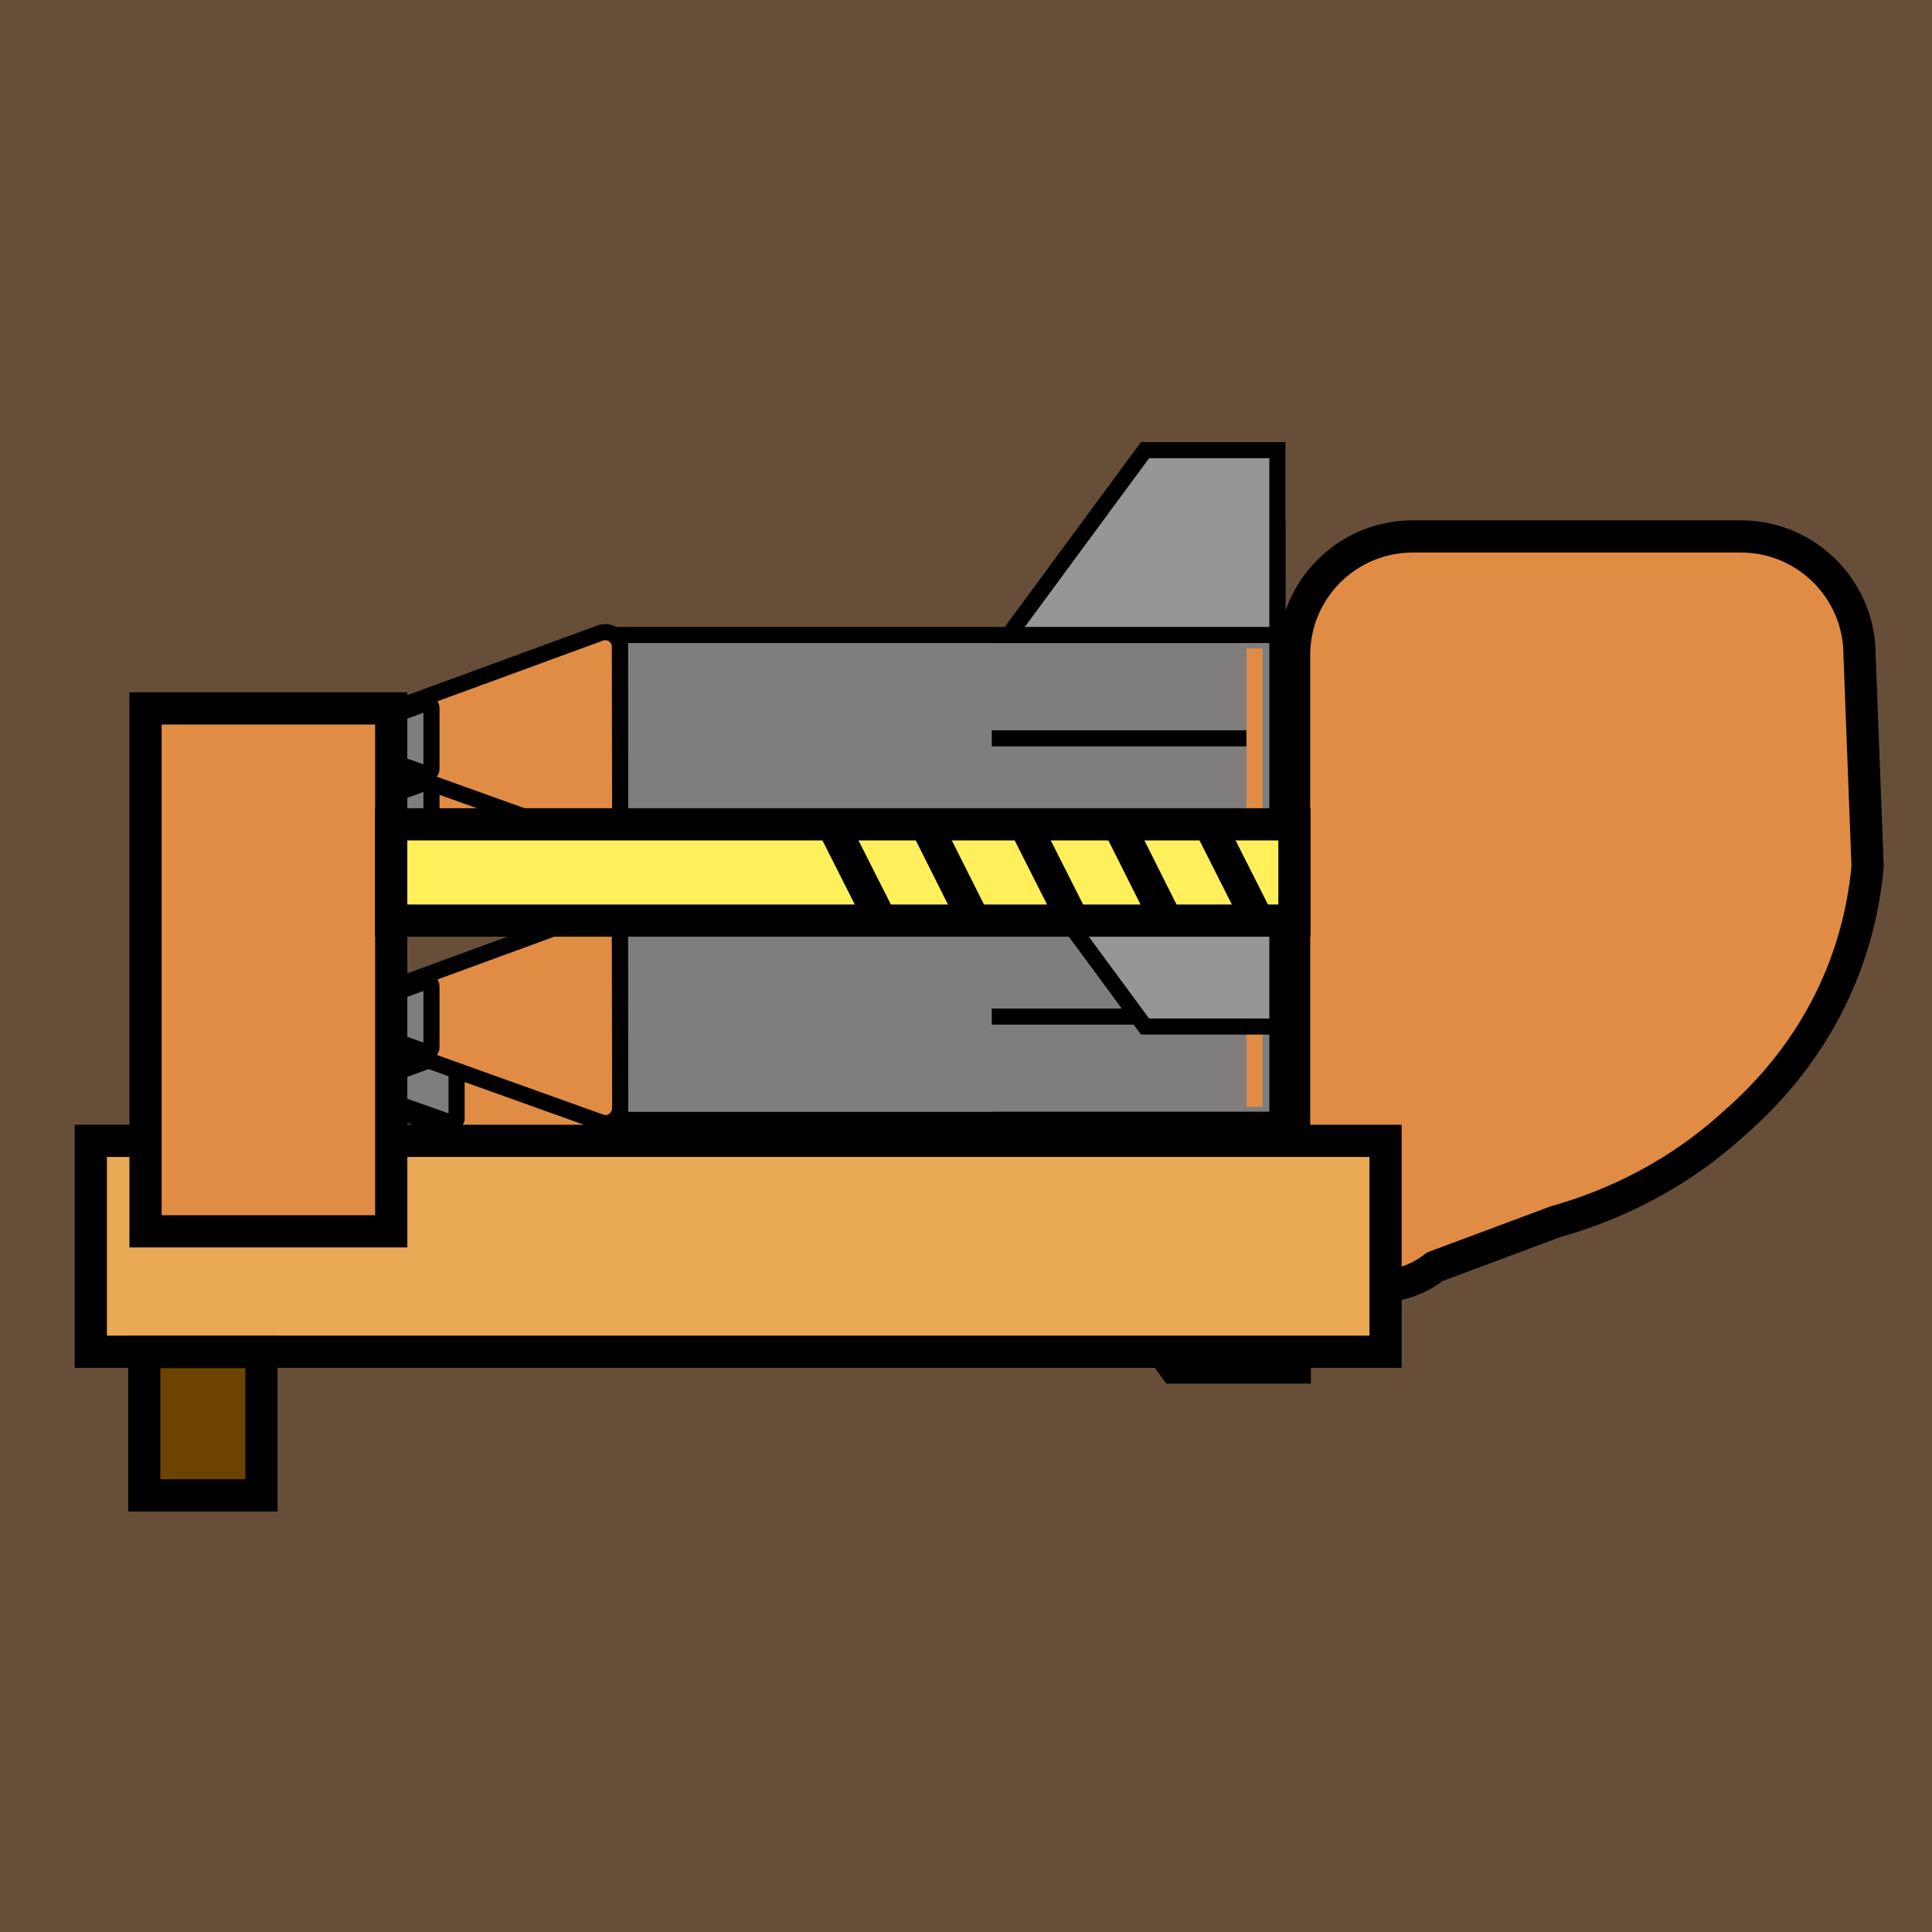 <?xml version="1.0" encoding="utf-8"?>
<!-- Generator: Adobe Illustrator 23.0.5, SVG Export Plug-In . SVG Version: 6.00 Build 0)  -->
<svg version="1.1" xmlns="http://www.w3.org/2000/svg" xmlns:xlink="http://www.w3.org/1999/xlink" x="0px" y="0px"
	 viewBox="0 0 60 60" style="enable-background:new 0 0 60 60;" xml:space="preserve">
<rect x="0" y="0" width="60" height="60" fill="#333333" stroke="none"/>
<style type="text/css">
	.st0{opacity:0.3;fill:#E18C44;}
	.st1{fill:#7F7E7C;stroke:#000000;stroke-width:0.5;stroke-miterlimit:10;}
	.st2{fill:#979695;stroke:#000000;stroke-width:0.5;stroke-miterlimit:10;}
	.st3{fill:none;stroke:#000000;stroke-width:0.5;stroke-miterlimit:10;}
	.st4{fill:#E18C44;stroke:#000000;stroke-width:0.5;stroke-miterlimit:10;}
	.st5{fill:none;stroke:#E18C44;stroke-width:0.5;stroke-miterlimit:10;}
	.st6{fill:#E18C44;stroke:#000000;stroke-miterlimit:10;}
	.st7{fill:#E9A854;stroke:#000000;stroke-miterlimit:10;}
	.st8{fill:#6D4300;stroke:#000000;stroke-miterlimit:10;}
	.st9{fill:#FFF05B;stroke:#000000;stroke-miterlimit:10;}
	.st10{fill:none;stroke:#000000;stroke-miterlimit:10;}
</style>
<g id="Back">
	<rect y="0" class="st0" width="60" height="60"/>
</g>
<g id="Rockets">
	<g>
		<rect x="19.25" y="22.18" class="st1" width="20.42" height="6.42"/>
		<path class="st2" d="M35.56,28.6h-4.23c1.41,1.91,2.82,3.83,4.23,5.74l0,0h4.11V28.6H35.56z"/>
		<path class="st2" d="M35.56,22.18h-4.23c1.41-1.91,2.82-3.83,4.23-5.74l0,0h4.11v5.74H35.56z"/>
		<line class="st3" x1="30.8" y1="25.39" x2="38.96" y2="25.39"/>
		<path class="st4" d="M18.65,28.67l-7.87-2.82c-0.4-0.14-0.4-0.7,0-0.85l7.86-2.88c0.29-0.11,0.61,0.11,0.61,0.42l0.01,5.7
			C19.25,28.55,18.94,28.77,18.65,28.67z"/>
		<path class="st1" d="M13.2,26.48l-2.62-0.93c-0.13-0.05-0.13-0.23,0-0.28l2.62-0.96c0.1-0.04,0.2,0.04,0.2,0.14l0,1.89
			C13.4,26.44,13.3,26.51,13.2,26.48z"/>
		<line class="st5" x1="38.96" y1="22.6" x2="38.96" y2="28.19"/>
	</g>
	<g>
		<rect x="20.04" y="30.56" class="st1" width="20.42" height="6.42"/>
		<path class="st2" d="M36.35,36.98h-4.23c1.41,1.91,2.82,3.83,4.23,5.74l0,0h4.11v-5.74H36.35z"/>
		<path class="st2" d="M36.35,30.56h-4.23c1.41-1.91,2.82-3.83,4.23-5.74l0,0h4.11v5.74H36.35z"/>
		<line class="st3" x1="31.59" y1="33.77" x2="39.75" y2="33.77"/>
		<path class="st4" d="M19.43,37.04l-7.87-2.82c-0.4-0.14-0.4-0.7,0-0.85l7.86-2.88c0.29-0.11,0.61,0.11,0.61,0.42l0.01,5.7
			C20.04,36.93,19.73,37.15,19.43,37.04z"/>
		<path class="st1" d="M13.98,34.86l-2.62-0.93c-0.13-0.05-0.13-0.23,0-0.28l2.62-0.96c0.1-0.04,0.2,0.04,0.2,0.14l0,1.89
			C14.19,34.82,14.08,34.89,13.98,34.86z"/>
		<line class="st5" x1="39.75" y1="30.97" x2="39.75" y2="36.56"/>
	</g>
	<g>
		<rect x="19.25" y="28.36" class="st1" width="20.42" height="6.42"/>
		<path class="st2" d="M35.56,34.78h-4.23c1.41,1.91,2.82,3.83,4.23,5.74l0,0h4.11v-5.74H35.56z"/>
		<path class="st2" d="M35.56,28.36h-4.23c1.41-1.91,2.82-3.83,4.23-5.74l0,0h4.11v5.74H35.56z"/>
		<line class="st3" x1="30.8" y1="31.57" x2="38.96" y2="31.57"/>
		<path class="st4" d="M18.65,34.85l-7.87-2.82c-0.4-0.14-0.4-0.7,0-0.85l7.86-2.88c0.29-0.11,0.61,0.11,0.61,0.42l0.01,5.7
			C19.25,34.74,18.94,34.96,18.65,34.85z"/>
		<path class="st1" d="M13.2,32.66l-2.62-0.93c-0.13-0.05-0.13-0.23,0-0.28l2.62-0.96c0.1-0.04,0.2,0.04,0.2,0.14l0,1.89
			C13.4,32.63,13.3,32.7,13.2,32.66z"/>
		<line class="st5" x1="38.96" y1="28.78" x2="38.96" y2="34.37"/>
	</g>
	<g>
		<rect x="19.25" y="19.72" class="st1" width="20.42" height="6.42"/>
		<path class="st2" d="M35.56,26.14h-4.23c1.41,1.91,2.82,3.83,4.23,5.74l0,0h4.11v-5.74H35.56z"/>
		<path class="st2" d="M35.56,19.72h-4.23c1.41-1.91,2.82-3.83,4.23-5.74l0,0h4.11v5.74H35.56z"/>
		<line class="st3" x1="30.8" y1="22.93" x2="38.96" y2="22.93"/>
		<path class="st4" d="M18.65,26.21l-7.87-2.82c-0.4-0.14-0.4-0.7,0-0.85l7.86-2.88c0.29-0.11,0.61,0.11,0.61,0.42l0.01,5.7
			C19.25,26.09,18.94,26.31,18.65,26.21z"/>
		<path class="st1" d="M13.2,24.02l-2.62-0.93c-0.13-0.05-0.13-0.23,0-0.28l2.62-0.96c0.1-0.04,0.2,0.04,0.2,0.14l0,1.89
			C13.4,23.98,13.3,24.05,13.2,24.02z"/>
		<line class="st5" x1="38.96" y1="20.14" x2="38.96" y2="25.73"/>
	</g>
</g>
<g id="Body">
	<g>
		<path class="st6" d="M48.31,37.94c-1.25,0.47-2.5,0.93-3.75,1.4c-0.98,0.77-2.33,0.81-3.29,0.12c-0.8-0.58-1.22-1.58-1.08-2.6
			V20.34c0-2.03,1.65-3.68,3.68-3.68h10.2c2.03,0,3.68,1.65,3.68,3.68c0.08,2.19,0.17,4.38,0.25,6.57c-0.07,0.78-0.25,1.9-0.73,3.16
			c-1.03,2.68-2.76,4.25-3.53,4.92C51.69,36.82,49.55,37.59,48.31,37.94z"/>
		<rect x="2.82" y="35.43" class="st7" width="40.21" height="6.55"/>
		<rect x="4.52" y="22" class="st6" width="7.63" height="16.24"/>
		<rect x="4.48" y="41.99" class="st8" width="3.64" height="4.45"/>
	</g>
</g>
<g id="Bridge">
	<g>
		<rect x="12.15" y="25.6" class="st9" width="28.05" height="2.99"/>
		<g>
			<line class="st10" x1="25.91" y1="25.72" x2="27.42" y2="28.71"/>
			<line class="st10" x1="28.81" y1="25.72" x2="30.31" y2="28.71"/>
			<line class="st10" x1="31.88" y1="25.72" x2="33.39" y2="28.71"/>
			<line class="st10" x1="34.79" y1="25.72" x2="36.29" y2="28.71"/>
			<line class="st10" x1="37.62" y1="25.72" x2="39.13" y2="28.71"/>
		</g>
	</g>
</g>
</svg>

